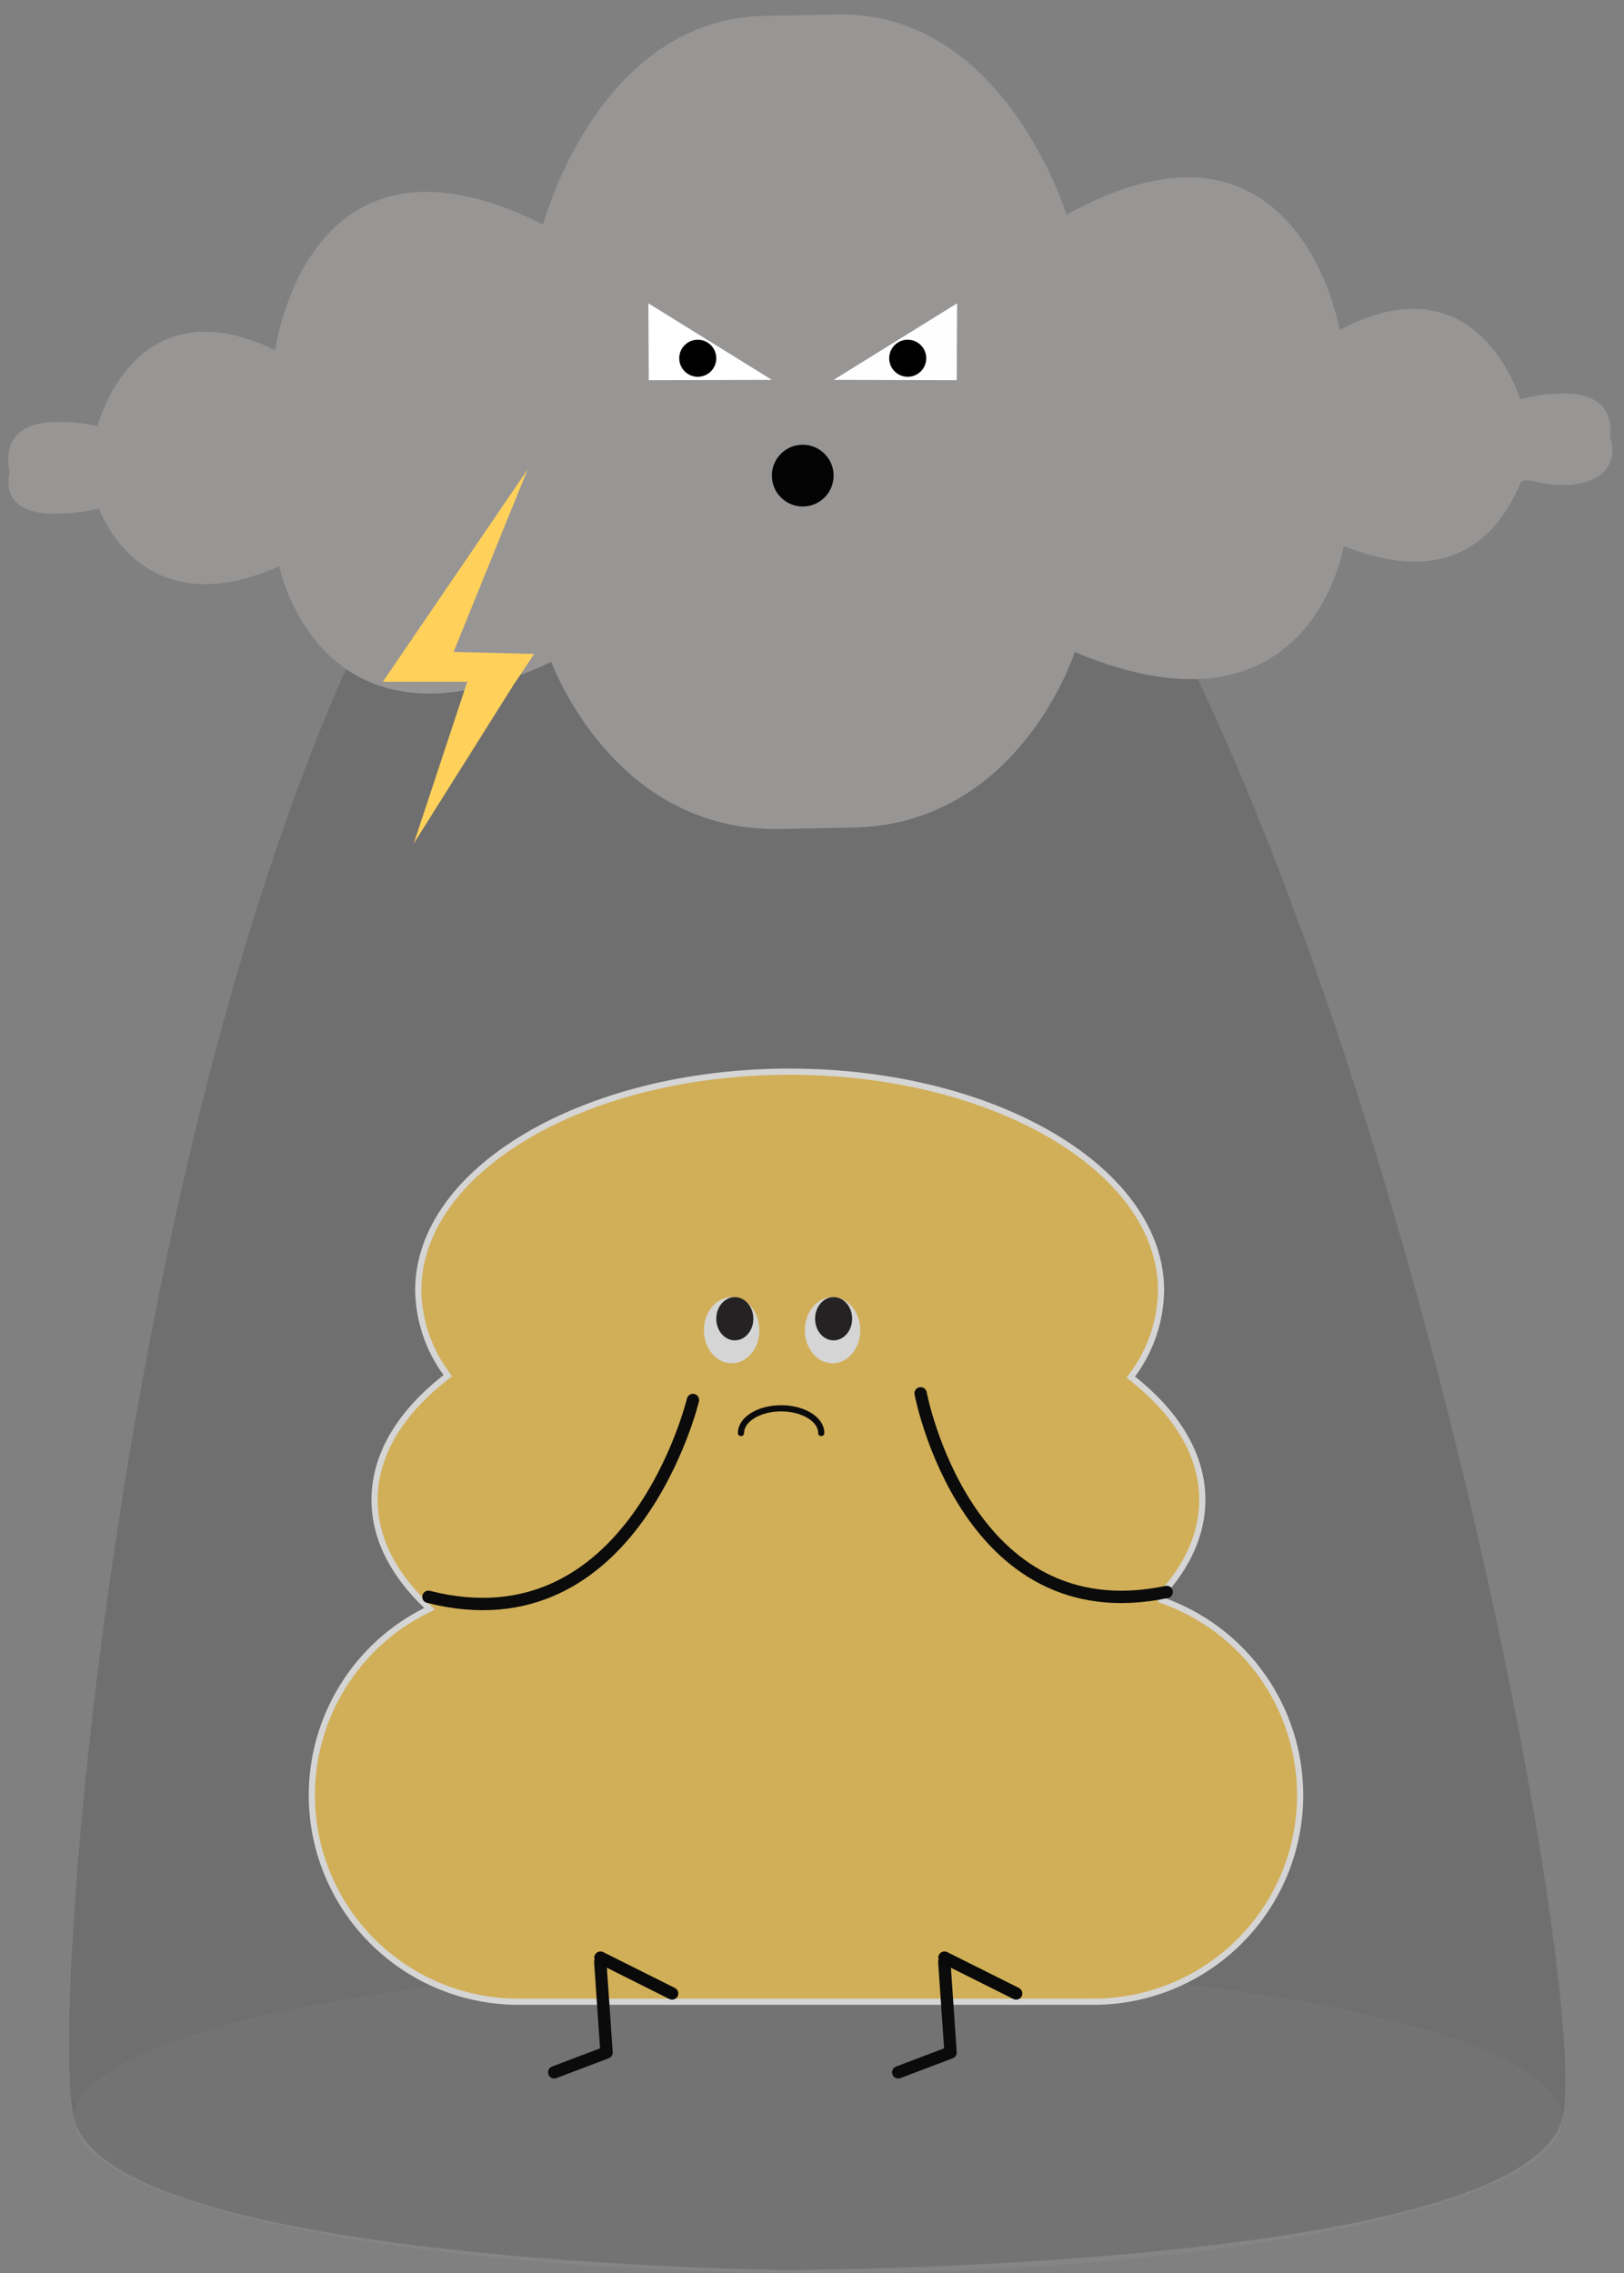 <svg width="263" height="368" viewBox="0 0 263 368" fill="none" xmlns="http://www.w3.org/2000/svg">
<rect x="0" y="0" width="263" height="368" fill="#808080" stroke="none"/>
<ellipse cx="132.5" cy="343" rx="120.5" ry="25" fill="#868585"/>
<path d="M183.413 222.558L183.124 222.947L183.503 223.248C190.624 228.899 194.71 235.635 194.71 242.82C194.71 248.324 192.299 253.567 187.972 258.264L188.34 258.603L188.174 259.074C194.717 261.371 200.384 265.641 204.393 271.294C208.402 276.948 210.555 283.706 210.554 290.634C210.554 299.502 207.028 308.007 200.753 314.278C194.477 320.549 185.965 324.072 177.09 324.072H83.965C75.089 324.072 66.577 320.549 60.301 314.278C54.026 308.007 50.5 299.502 50.5 290.634C50.501 284.439 52.224 278.366 55.478 273.093C58.733 267.819 63.389 263.553 68.929 260.771L69.563 260.452L69.05 259.962C63.677 254.834 60.66 248.995 60.66 242.82C60.66 235.53 64.832 228.708 72.145 223.018L72.529 222.719L72.242 222.327C69.382 218.427 67.807 213.733 67.735 208.898C67.737 199.234 74.36 190.396 85.257 183.946C96.144 177.502 111.215 173.5 127.885 173.5C144.555 173.5 159.623 177.502 170.508 183.946C181.402 190.396 188.023 199.235 188.025 208.9C187.963 213.824 186.35 218.603 183.413 222.558Z" fill="#FACF63" stroke="white"/>
<path d="M112.221 226.655C112.221 226.655 102.531 266.97 69.381 258.52" stroke="#020202" stroke-width="2" stroke-linecap="round" stroke-linejoin="round"/>
<path d="M97.213 317.599L98.223 332.289L89.749 335.504" stroke="#020202" stroke-width="2" stroke-linecap="round" stroke-linejoin="round"/>
<path d="M152.929 317.599L153.939 332.289L145.464 335.504" stroke="#020202" stroke-width="2" stroke-linecap="round" stroke-linejoin="round"/>
<path d="M97.239 316.932L108.846 322.736" stroke="black" stroke-width="2" stroke-linecap="round"/>
<path d="M152.954 316.932L164.562 322.736" stroke="black" stroke-width="2" stroke-linecap="round"/>
<path d="M120 232C120 229.795 122.9 228 126.5 228C130.1 228 133 229.79 133 232" stroke="#020202" stroke-linecap="round" stroke-linejoin="round"/>
<path d="M149.091 225.576C149.091 225.576 156.415 264.532 188.937 257.735" stroke="#020202" stroke-width="2" stroke-linecap="round" stroke-linejoin="round"/>
<path d="M118.489 220.713C120.968 220.713 122.977 218.315 122.977 215.357C122.977 212.398 120.968 210 118.489 210C116.01 210 114 212.398 114 215.357C114 218.315 116.01 220.713 118.489 220.713Z" fill="white"/>
<path d="M119 217C120.657 217 122 215.433 122 213.5C122 211.567 120.657 210 119 210C117.343 210 116 211.567 116 213.5C116 215.433 117.343 217 119 217Z" fill="#221F20"/>
<path d="M134.828 220.714C137.307 220.714 139.317 218.316 139.317 215.358C139.317 212.399 137.307 210.001 134.828 210.001C132.349 210.001 130.339 212.399 130.339 215.358C130.339 218.316 132.349 220.714 134.828 220.714Z" fill="white"/>
<path d="M135 217C136.657 217 138 215.433 138 213.5C138 211.567 136.657 210 135 210C133.343 210 132 211.567 132 213.5C132 215.433 133.343 217 135 217Z" fill="#221F20"/>
<path opacity="0.2" d="M127.24 40.5C204.5 40.5 259.5 318.5 253 343C246.5 367.5 127.24 367.5 127.24 367.5C127.24 367.5 18 366.5 12 343C6 319.5 32 40.5 127.24 40.5Z" fill="#312E2E"/>
<path fill-rule="evenodd" clip-rule="evenodd" d="M16.035 82.335C14.162 82.793 12.244 83.054 10.315 83.114C0.912 83.736 1.087 78.658 1.559 76.539C1 74.031 0.614 67.982 10.035 68.333C11.966 68.325 13.892 68.557 15.783 69.025C15.783 69.025 21.669 45.572 44.566 56.696C44.566 56.696 49.71 17.042 87.946 36.363C87.946 36.363 96.786 2.925 124.007 2.57L135.391 2.355C162.651 1.678 172.705 34.759 172.705 34.759C210.285 14.002 216.95 53.433 216.95 53.433C239.408 41.45 246.179 64.664 246.179 64.664C248.05 64.124 249.967 63.819 251.896 63.755C260.619 63.098 261.11 68.257 260.762 71.028C261.498 72.604 262.013 78.812 252.176 78.536C251.377 78.541 250.403 78.328 249.474 78.126C248.157 77.838 246.932 77.571 246.431 77.974C246.326 78.058 246.157 78.418 245.899 78.967C244.057 82.893 237.667 96.508 217.612 88.392C217.612 88.392 212.323 121.634 174.045 105.564C174.045 105.564 165.149 133.607 137.883 133.989L126.498 134.205C99.284 134.854 89.286 107.169 89.286 107.169C51.747 124.674 45.227 91.656 45.227 91.656C22.733 101.764 16.035 82.335 16.035 82.335Z" fill="#989595"/>
<path d="M125 61.499L105.068 61.555L105 49.108L125 61.499Z" fill="white"/>
<path d="M113 61C114.657 61 116 59.657 116 58C116 56.343 114.657 55 113 55C111.343 55 110 56.343 110 58C110 59.657 111.343 61 113 61Z" fill="black"/>
<path d="M135 61.499L154.933 61.555L155 49.108L135 61.499Z" fill="#FFFEFE"/>
<path d="M147 61C145.343 61 144 59.657 144 58C144 56.343 145.343 55 147 55C148.657 55 150 56.343 150 58C150 59.657 148.657 61 147 61Z" fill="black"/>
<circle cx="130" cy="77" r="5" fill="#030303"/>
<path fill-rule="evenodd" clip-rule="evenodd" d="M73.461 105.54L85.446 76L62 110.374L67 110.374V110.374H75.675L67 136.566L83.483 110.374H83.5L86.5 105.874L73.461 105.54Z" fill="#FFD15A"/>
</svg>

